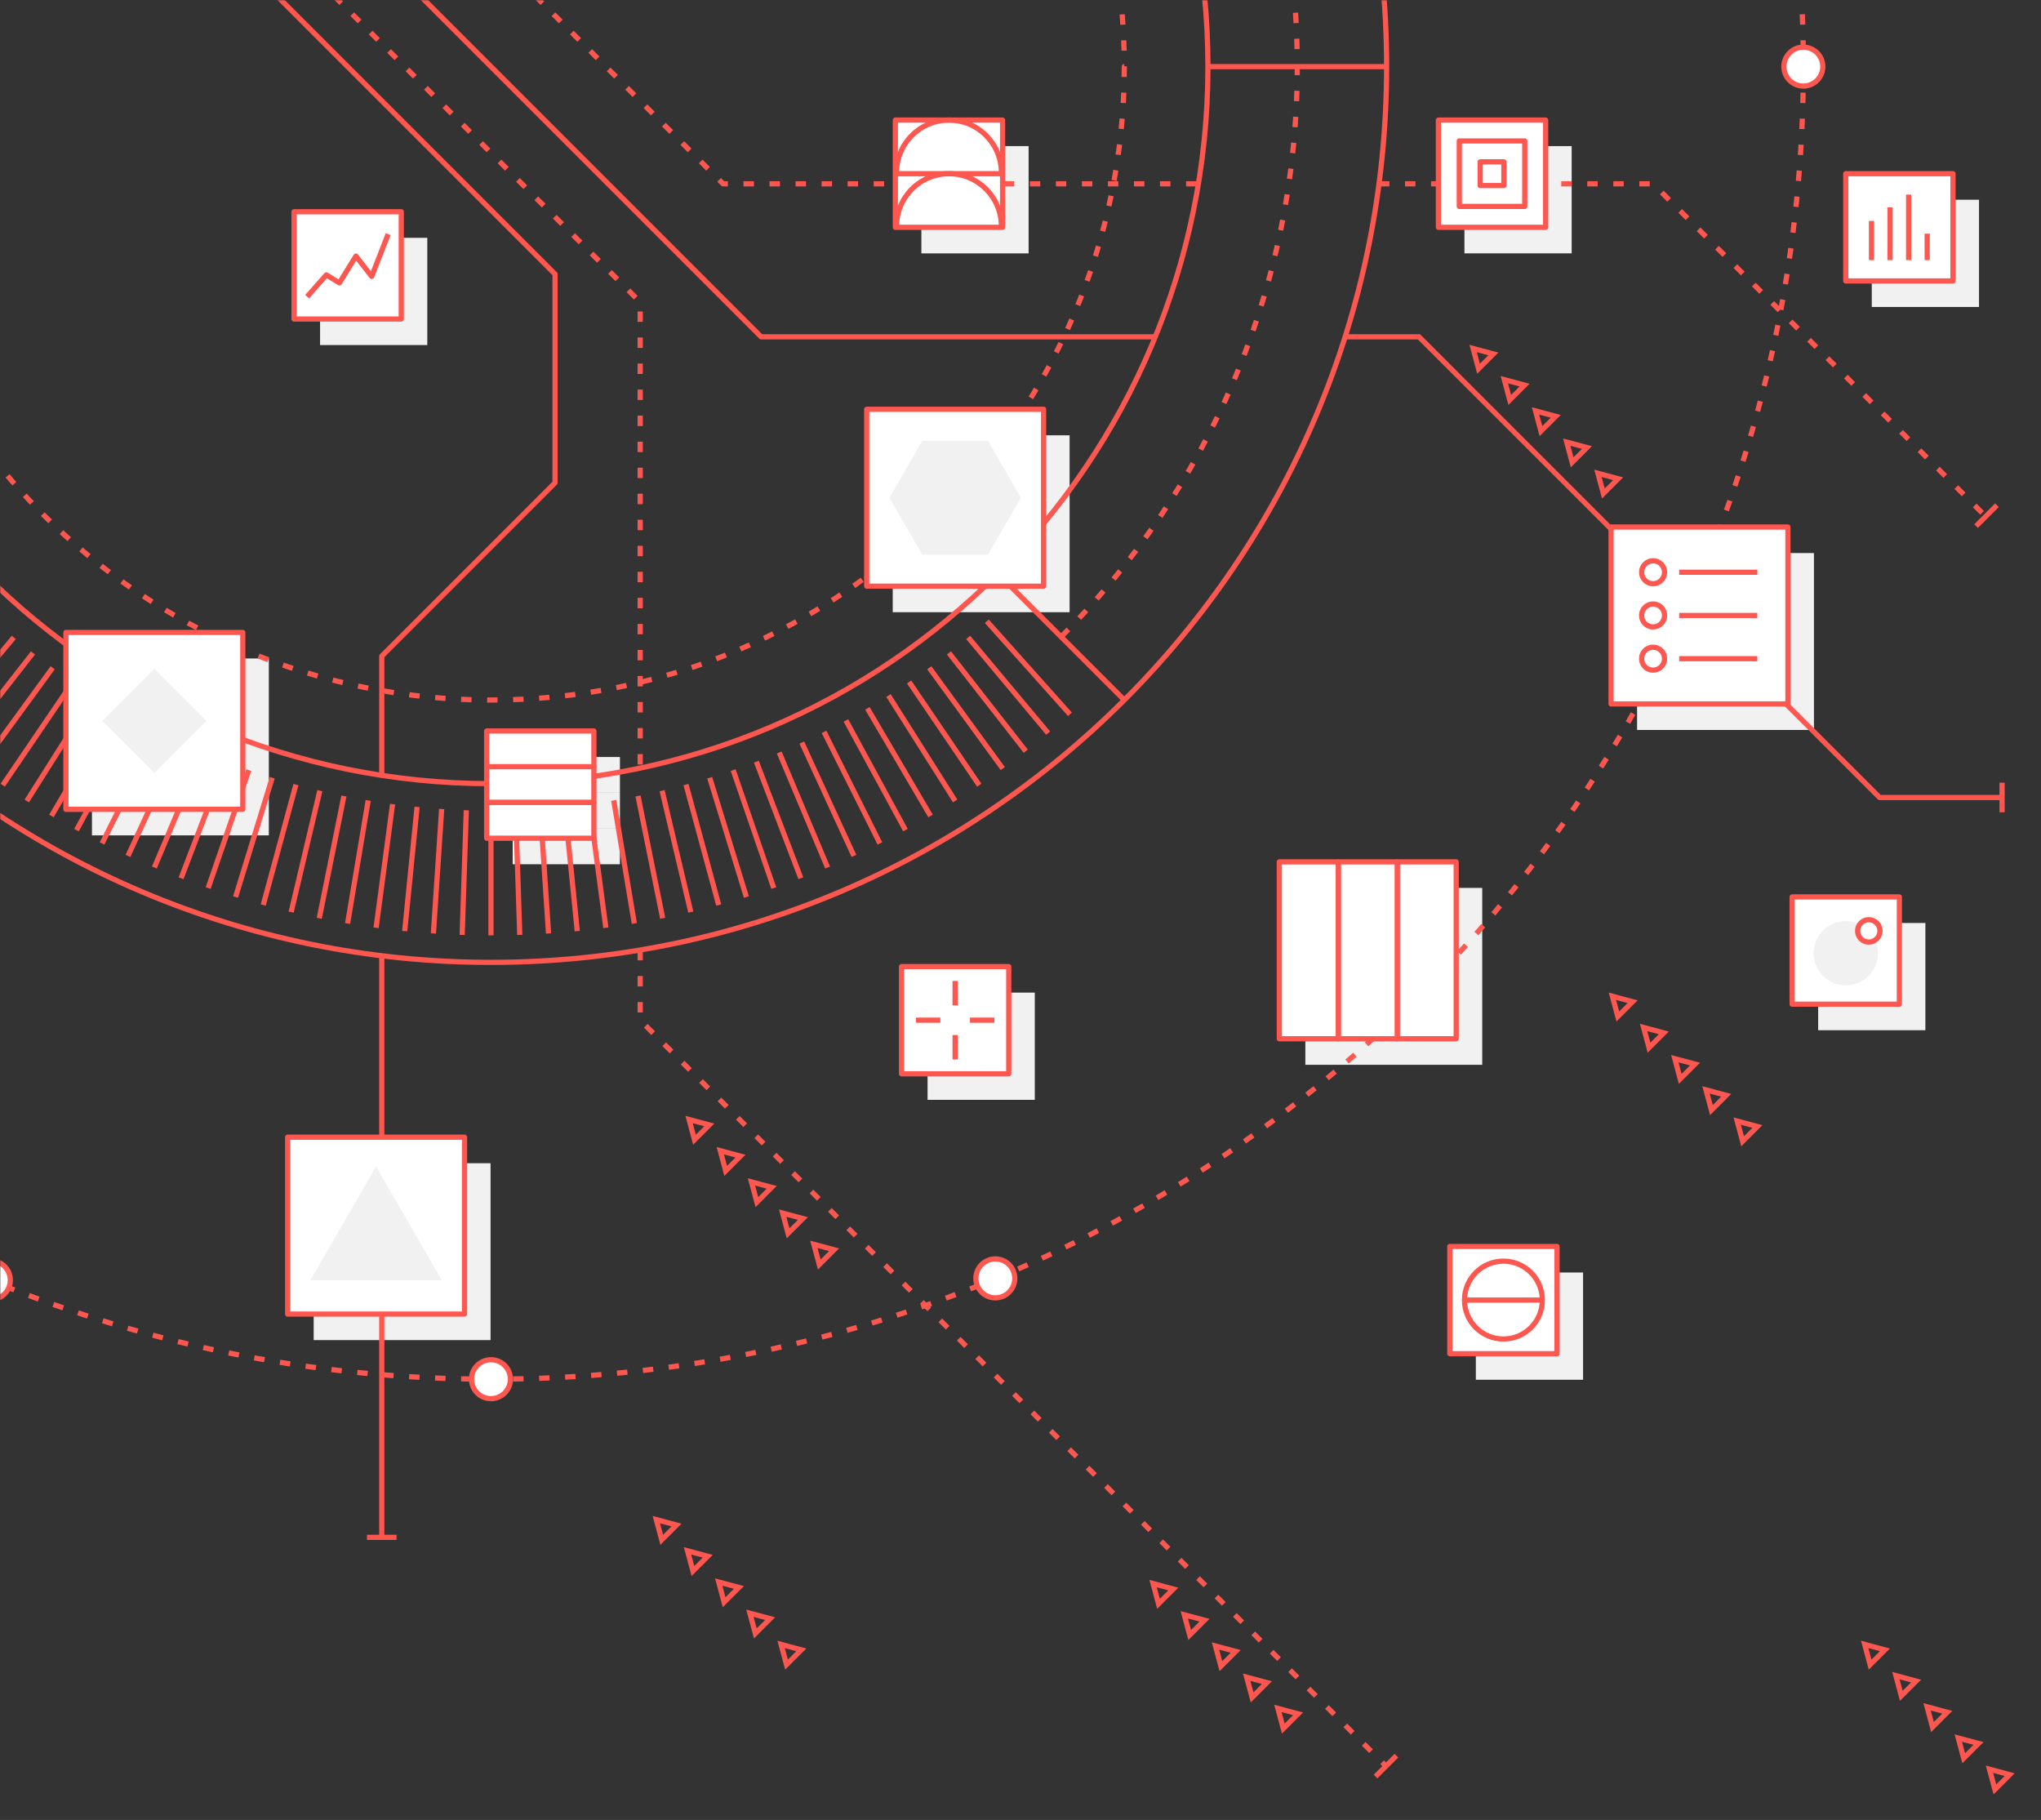 <svg xmlns="http://www.w3.org/2000/svg" xmlns:xlink="http://www.w3.org/1999/xlink" width="784" height="699" viewBox="0 0 784 699">
    <rect x="0" y="0" width="784" height="699" fill="#333333" stroke="none"/>
    <defs>
        <path id="a" d="M0 0h784v699H0z"/>
        <path id="c" d="M0 1177h1097.902V.785H0z"/>
    </defs>
    <g fill="none" fill-rule="evenodd">
        <mask id="b" fill="#fff">
            <use xlink:href="#a"/>
        </mask>
        <g mask="url(#b)">
            <path fill="#F1F1F1" d="M562.529 97.307h41.19v-41.19h-41.19zM342.923 235.133h67.94v-67.94h-67.94zM628.845 280.353h67.94v-67.94h-67.94zM566.908 529.923h41.19v-41.19h-41.19zM120.495 514.7h67.94v-67.94h-67.94zM546.712 408.961h22.646v-67.94h-22.646zM524.064 408.961h22.647v-67.94h-22.647zM501.417 408.961h22.647v-67.94h-22.647zM35.323 320.842h67.94v-67.94h-67.94zM718.997 117.904h41.19v-41.19h-41.19zM196.938 304.48h41.19v-13.729h-41.19z"/>
            <path fill="#F1F1F1" d="M196.938 318.21h41.19v-13.73h-41.19zM196.938 331.94h41.19v-13.729h-41.19zM122.947 132.521h41.19v-41.19h-41.19zM353.926 97.31h41.19V56.12h-41.19zM698.402 395.674h41.19v-41.19h-41.19zM356.298 422.424h41.19v-41.19h-41.19z"/>
            <path stroke="#FD5750" stroke-linejoin="round" stroke-width="2" d="M516.701 129.361h28.356l176.948 176.94h47.041M161.381-1.624l130.985 130.985h151.412"/>
            <path stroke="#FD5750" stroke-dasharray="4,6" stroke-linejoin="round" stroke-width="2" d="M245.916 364.866v26.961l286.478 286.477M128.241-1.632l117.674 117.675v178.964M529.71 70.597h105.287l127.48 127.487M205.513-1.632l72.229 72.23h182.595"/>
            <path stroke="#FD5750" stroke-linejoin="round" stroke-width="2" d="M146.645 590.458V367.081M106.316-1.624l106.889 106.896v80.158l-66.56 66.559v45.824M140.968 590.459h11.353M528.38 682.318l8.027-8.028M769.046 311.979v-11.354M759.058 202.058l8.028-8.028"/>
            <g transform="translate(-324 -487.79)">
                <path stroke="#FD5750" stroke-linejoin="round" stroke-width="2" d="M707.34 708.116c-49.84 49.84-118.695 80.66-194.74 80.66-76.047 0-144.903-30.82-194.74-80.66-49.839-49.838-80.668-118.687-80.668-194.739 0-76.054 30.83-144.902 80.667-194.74 49.838-49.839 118.694-80.66 194.74-80.66s144.901 30.821 194.74 80.66C757.17 368.475 788 437.323 788 513.377c0 76.052-30.829 144.901-80.66 194.74zm48.531-438.01c-62.263-62.264-148.268-100.77-243.272-100.77-95.004 0-181.016 38.506-243.272 100.77-62.263 62.254-100.769 148.267-100.769 243.271 0 95.004 38.506 181.015 100.77 243.271 62.255 62.256 148.267 100.762 243.271 100.762 95.004 0 181.01-38.506 243.272-100.762 62.255-62.256 100.762-148.267 100.762-243.27 0-95.005-38.507-181.018-100.762-243.273zM856.633 513.377h-68.634M755.87 756.648l-48.531-48.532"/>
                <path stroke="#FD5750" stroke-dasharray="4,6" stroke-linejoin="round" stroke-width="2" d="M731.605 732.383c56.047-56.047 90.708-133.481 90.708-219.006s-34.661-162.96-90.708-219.006"/>
                <path stroke="#FD5750" stroke-linejoin="round" stroke-width="2" d="M512.595 799.133v47.92M522.07 798.976l1.588 47.894M531.533 798.505l3.176 47.815M540.976 797.72l4.76 47.684M550.387 796.622l6.338 47.5M559.758 795.214l7.909 47.264M569.076 793.495l9.472 46.976M578.332 791.468l11.024 46.636M587.516 789.136l12.564 46.244M596.617 786.5l14.09 45.803M605.627 783.564l15.6 45.31M614.533 780.331l17.095 44.768M623.328 776.805l18.57 44.177M632.001 772.988l20.024 43.536M640.543 768.887L662 811.736M648.943 764.504l22.866 42.114M657.194 759.845l24.25 41.333M665.287 754.915l25.606 40.506M673.21 749.72l26.936 39.635M680.958 744.265l28.234 38.72M688.52 738.556l29.503 37.763M695.89 732.599l30.738 36.764M703.057 726.401l31.94 35.725M503.121 798.976l-1.589 47.894M493.657 798.505l-3.176 47.815M484.214 797.72l-4.759 47.684M474.803 796.622l-6.338 47.5M465.433 795.214l-7.91 47.264M456.114 793.495l-9.472 46.976M446.859 791.468l-11.024 46.636M437.675 789.136L425.11 835.38M428.573 786.5l-14.09 45.803M419.564 783.564l-15.602 45.31M410.657 780.331l-17.095 44.768M401.863 776.805l-18.57 44.177M393.19 772.988l-20.024 43.536M384.648 768.887l-21.457 42.849M376.247 764.504l-22.865 42.114M367.996 759.845l-24.25 41.333M359.904 754.915l-25.606 40.506M351.98 749.72l-26.935 39.635M344.232 744.265l-28.234 38.72M336.67 738.556l-29.502 37.763M329.3 732.599l-30.738 36.764"/>
                <path stroke="#FD5750" stroke-dasharray="3.996,5.995" stroke-linejoin="round" stroke-width="2" d="M755.87 513.377c0 134.359-108.92 243.279-243.278 243.279-134.36 0-243.28-108.92-243.28-243.28 0-134.358 108.92-243.278 243.28-243.278 134.359 0 243.279 108.92 243.279 243.279z"/>
                <path stroke="#FD5750" stroke-dasharray="3.997,5.996" stroke-linejoin="round" stroke-width="2" d="M1016.713 513.377c0 278.418-225.703 504.12-504.122 504.12-278.418 0-504.12-225.702-504.12-504.12 0-278.42 225.702-504.121 504.12-504.121 278.42 0 504.122 225.702 504.122 504.12z"/>
                <path fill="#FFF" d="M1024.183 513.377a7.47 7.47 0 1 1-14.941-.002 7.47 7.47 0 0 1 14.941.002"/>
                <path stroke="#FD5750" stroke-linejoin="round" stroke-width="2" d="M1024.183 513.377a7.47 7.47 0 1 1-14.941-.002 7.47 7.47 0 0 1 14.941.002z"/>
                <path fill="#FFF" d="M874.341 875.127a7.47 7.47 0 1 1-10.563-10.565 7.47 7.47 0 0 1 10.563 10.565"/>
                <path stroke="#FD5750" stroke-linejoin="round" stroke-width="2" d="M874.341 875.127a7.47 7.47 0 1 1-10.563-10.565 7.47 7.47 0 0 1 10.563 10.565z"/>
                <path fill="#FFF" d="M512.591 1024.968a7.47 7.47 0 1 1 0-14.94 7.47 7.47 0 1 1 0 14.94"/>
                <path stroke="#FD5750" stroke-linejoin="round" stroke-width="2" d="M512.591 1024.968a7.47 7.47 0 1 1 0-14.94 7.47 7.47 0 1 1 0 14.94z"/>
                <path fill="#FFF" d="M985.594 708.297a7.47 7.47 0 1 1-13.814-5.693 7.47 7.47 0 0 1 13.814 5.693"/>
                <path stroke="#FD5750" stroke-linejoin="round" stroke-width="2" d="M985.594 708.297a7.47 7.47 0 1 1-13.814-5.693 7.47 7.47 0 0 1 13.814 5.693z"/>
                <path fill="#FFF" d="M709.226 985.67a7.47 7.47 0 1 1-5.743-13.792 7.47 7.47 0 0 1 5.743 13.792"/>
                <path stroke="#FD5750" stroke-linejoin="round" stroke-width="2" d="M709.226 985.67a7.47 7.47 0 1 1-5.743-13.792 7.47 7.47 0 0 1 5.743 13.792z"/>
                <path fill="#FFF" d="M317.671 986.38a7.47 7.47 0 1 1 5.692-13.813 7.47 7.47 0 0 1-5.692 13.813"/>
                <path stroke="#FD5750" stroke-linejoin="round" stroke-width="2" d="M317.671 986.38a7.47 7.47 0 1 1 5.692-13.813 7.47 7.47 0 0 1-5.692 13.813z"/>
                <mask id="d" fill="#fff">
                    <use xlink:href="#c"/>
                </mask>
                <path fill="#FFF" d="M876.529 575.097h41.19v-41.19h-41.19z" mask="url(#d)"/>
                <path stroke="#FD5750" stroke-linejoin="round" stroke-width="2" d="M876.529 575.097h41.19v-41.19h-41.19z" mask="url(#d)"/>
                <path fill="#FFF" d="M884.552 567.074h25.145v-25.145h-25.145z" mask="url(#d)"/>
                <path stroke="#FD5750" stroke-linejoin="round" stroke-width="2" d="M884.552 567.074h25.145v-25.145h-25.145z" mask="url(#d)"/>
                <path fill="#FFF" d="M892.574 559.052h9.1v-9.1h-9.1z" mask="url(#d)"/>
                <path stroke="#FD5750" stroke-linejoin="round" stroke-width="2" d="M892.574 559.052h9.1v-9.1h-9.1z" mask="url(#d)"/>
                <path fill="#FFF" d="M656.923 712.923h67.94v-67.94h-67.94z" mask="url(#d)"/>
                <path stroke="#FD5750" stroke-linejoin="round" stroke-width="2" d="M656.923 712.923h67.94v-67.94h-67.94z" mask="url(#d)"/>
                <path fill="#F1F1F1" d="M703.513 657.094h-25.24l-12.622 21.859 12.621 21.86h25.241l12.621-21.86z" mask="url(#d)"/>
                <path fill="#FFF" d="M942.845 758.143h67.94v-67.94h-67.94z" mask="url(#d)"/>
                <path stroke="#FD5750" stroke-linejoin="round" stroke-width="2" d="M942.845 758.143h67.94v-67.94h-67.94z" mask="url(#d)"/>
                <path fill="#FFF" d="M963.39 707.574a4.394 4.394 0 1 1-8.788 0 4.394 4.394 0 0 1 8.788 0" mask="url(#d)"/>
                <path stroke="#FD5750" stroke-linejoin="round" stroke-width="2" d="M963.39 707.574a4.394 4.394 0 1 1-8.788 0 4.394 4.394 0 0 1 8.788 0z" mask="url(#d)"/>
                <g mask="url(#d)">
                    <path fill="#FFF" d="M969.004 707.574h30.023"/>
                    <path stroke="#FD5750" stroke-linejoin="round" stroke-width="2" d="M969.004 707.574h30.023"/>
                </g>
                <path fill="#FFF" d="M963.39 724.173a4.394 4.394 0 1 1-8.789 0 4.394 4.394 0 0 1 8.789 0" mask="url(#d)"/>
                <path stroke="#FD5750" stroke-linejoin="round" stroke-width="2" d="M963.39 724.173a4.394 4.394 0 1 1-8.789 0 4.394 4.394 0 0 1 8.789 0z" mask="url(#d)"/>
                <g mask="url(#d)">
                    <path fill="#FFF" d="M969.004 724.173h30.023"/>
                    <path stroke="#FD5750" stroke-linejoin="round" stroke-width="2" d="M969.004 724.173h30.023"/>
                </g>
                <path fill="#FFF" d="M963.39 740.77a4.394 4.394 0 1 1-8.788.001 4.394 4.394 0 0 1 8.788 0" mask="url(#d)"/>
                <path stroke="#FD5750" stroke-linejoin="round" stroke-width="2" d="M963.39 740.77a4.394 4.394 0 1 1-8.788.001 4.394 4.394 0 0 1 8.788 0z" mask="url(#d)"/>
                <g mask="url(#d)">
                    <path fill="#FFF" d="M969.004 740.77h30.023"/>
                    <path stroke="#FD5750" stroke-linejoin="round" stroke-width="2" d="M969.004 740.77h30.023"/>
                </g>
                <path fill="#FFF" d="M880.908 1007.713h41.19v-41.19h-41.19z" mask="url(#d)"/>
                <path stroke="#FD5750" stroke-linejoin="round" stroke-width="2" d="M880.908 1007.713h41.19v-41.19h-41.19zM886.548 987.117h29.91" mask="url(#d)"/>
                <path stroke="#FD5750" stroke-linejoin="round" stroke-width="2" d="M916.457 987.117c0 8.26-6.695 14.955-14.955 14.955-8.259 0-14.955-6.695-14.955-14.955 0-8.259 6.696-14.955 14.955-14.955 8.26 0 14.955 6.696 14.955 14.955z" mask="url(#d)"/>
                <path fill="#FFF" d="M434.495 992.49h67.94v-67.94h-67.94z" mask="url(#d)"/>
                <path stroke="#FD5750" stroke-linejoin="round" stroke-width="2" d="M434.495 992.49h67.94v-67.94h-67.94z" mask="url(#d)"/>
                <path fill="#F1F1F1" d="M468.465 935.787l-25.244 43.724h50.488z" mask="url(#d)"/>
                <path fill="#FFF" d="M860.712 886.751h22.646v-67.94h-22.646z" mask="url(#d)"/>
                <path stroke="#FD5750" stroke-linejoin="round" stroke-width="2" d="M860.712 886.751h22.646v-67.94h-22.646z" mask="url(#d)"/>
                <path fill="#FFF" d="M838.064 886.751h22.647v-67.94h-22.647z" mask="url(#d)"/>
                <path stroke="#FD5750" stroke-linejoin="round" stroke-width="2" d="M838.064 886.751h22.647v-67.94h-22.647z" mask="url(#d)"/>
                <path fill="#FFF" d="M815.417 886.751h22.647v-67.94h-22.647z" mask="url(#d)"/>
                <path stroke="#FD5750" stroke-linejoin="round" stroke-width="2" d="M815.417 886.751h22.647v-67.94h-22.647z" mask="url(#d)"/>
                <path fill="#FFF" d="M349.323 798.632h67.94v-67.94h-67.94z" mask="url(#d)"/>
                <path stroke="#FD5750" stroke-linejoin="round" stroke-width="2" d="M349.323 798.632h67.94v-67.94h-67.94z" mask="url(#d)"/>
                <path fill="#F1F1F1" d="M383.293 784.644l-19.983-19.982 19.983-19.984 19.983 19.984z" mask="url(#d)"/>
                <path fill="#FFF" d="M1032.997 595.694h41.19v-41.19h-41.19z" mask="url(#d)"/>
                <path stroke="#FD5750" stroke-linejoin="round" stroke-width="2" d="M1032.997 595.694h41.19v-41.19h-41.19z" mask="url(#d)"/>
                <g mask="url(#d)">
                    <path fill="#FFF" d="M1042.894 587.675v-15.016"/>
                    <path stroke="#FD5750" stroke-linejoin="round" stroke-width="2" d="M1042.894 587.675v-15.016"/>
                </g>
                <g mask="url(#d)">
                    <path fill="#FFF" d="M1050.026 587.675v-20.271"/>
                    <path stroke="#FD5750" stroke-linejoin="round" stroke-width="2" d="M1050.026 587.675v-20.271"/>
                </g>
                <g mask="url(#d)">
                    <path fill="#FFF" d="M1057.158 587.675v-25.15"/>
                    <path stroke="#FD5750" stroke-linejoin="round" stroke-width="2" d="M1057.158 587.675v-25.15"/>
                </g>
                <g mask="url(#d)">
                    <path fill="#FFF" d="M1064.29 587.675v-10.136"/>
                    <path stroke="#FD5750" stroke-linejoin="round" stroke-width="2" d="M1064.29 587.675v-10.136"/>
                </g>
                <path fill="#FFF" d="M510.938 782.27h41.19v-13.729h-41.19z" mask="url(#d)"/>
                <path stroke="#FD5750" stroke-linejoin="round" stroke-width="2" d="M510.938 782.27h41.19v-13.729h-41.19z" mask="url(#d)"/>
                <path fill="#FFF" d="M510.938 796h41.19v-13.73h-41.19z" mask="url(#d)"/>
                <path stroke="#FD5750" stroke-linejoin="round" stroke-width="2" d="M510.938 796h41.19v-13.73h-41.19z" mask="url(#d)"/>
                <path fill="#FFF" d="M510.938 809.73h41.19v-13.729h-41.19z" mask="url(#d)"/>
                <path stroke="#FD5750" stroke-linejoin="round" stroke-width="2" d="M510.938 809.73h41.19v-13.729h-41.19z" mask="url(#d)"/>
                <path fill="#FFF" d="M436.947 610.311h41.19v-41.19h-41.19z" mask="url(#d)"/>
                <path stroke="#FD5750" stroke-linejoin="round" stroke-width="2" d="M436.947 610.311h41.19v-41.19h-41.19z" mask="url(#d)"/>
                <path stroke="#FD5750" stroke-linejoin="round" stroke-width="2" d="M441.976 601.72l7.387-8.356 5.013 3.08 6.332-10.288 6.068 7.782 6.332-16.226" mask="url(#d)"/>
                <path fill="#FFF" d="M667.926 575.1h41.19v-41.19h-41.19z" mask="url(#d)"/>
                <path stroke="#FD5750" stroke-linejoin="round" stroke-width="2" d="M667.926 575.1h41.19v-41.19h-41.19zM709.116 554.504h-41.19" mask="url(#d)"/>
                <path stroke="#FD5750" stroke-linejoin="round" stroke-width="2" d="M708.645 575.098c.011-.147.011-.307.011-.465 0-11.12-9.022-20.131-20.13-20.131-11.12 0-20.13 9.01-20.13 20.13 0 .159 0 .319.01.466M668.406 554.502c-.011-.147-.011-.307-.011-.465 0-11.12 9.01-20.131 20.13-20.131 11.109 0 20.13 9.01 20.13 20.13 0 .159 0 .319-.01.466" mask="url(#d)"/>
                <path fill="#FFF" d="M1012.402 873.464h41.19v-41.19h-41.19z" mask="url(#d)"/>
                <path stroke="#FD5750" stroke-linejoin="round" stroke-width="2" d="M1012.402 873.464h41.19v-41.19h-41.19z" mask="url(#d)"/>
                <path fill="#F1F1F1" d="M1045.338 853.902c0 6.816-5.525 12.342-12.341 12.342-6.816 0-12.341-5.526-12.341-12.342 0-6.815 5.525-12.34 12.341-12.34 6.816 0 12.341 5.525 12.341 12.34" mask="url(#d)"/>
                <path fill="#FFF" d="M1046.139 845.321a4.284 4.284 0 1 1-8.568-.001 4.284 4.284 0 0 1 8.568.001" mask="url(#d)"/>
                <path stroke="#FD5750" stroke-linejoin="round" stroke-width="2" d="M1046.139 845.321a4.284 4.284 0 1 1-8.568-.001 4.284 4.284 0 0 1 8.568.001z" mask="url(#d)"/>
                <path fill="#FFF" d="M670.298 900.214h41.19v-41.19h-41.19z" mask="url(#d)"/>
                <path stroke="#FD5750" stroke-linejoin="round" stroke-width="2" d="M670.298 900.214h41.19v-41.19h-41.19zM690.887 894.688v-9.385M690.887 873.934v-9.385M685.208 879.613h-9.385M705.963 879.613h-9.385" mask="url(#d)"/>
                <path stroke="#FD5750" stroke-width="2" d="M1088.21 1167.308l7.76 2.079-5.68 5.682zM1076.226 1155.323l7.76 2.08-5.68 5.681zM1064.241 1143.339l7.761 2.08-5.68 5.68zM1052.257 1131.355l7.76 2.08-5.68 5.68zM1040.273 1119.371l7.761 2.079-5.68 5.682zM624.045 1119.371l7.76 2.079-5.681 5.682zM612.06 1107.387l7.761 2.079-5.68 5.682zM600.076 1095.402l7.76 2.08-5.68 5.681zM588.092 1083.418l7.761 2.08-5.681 5.68zM576.108 1071.435l7.76 2.079-5.68 5.68zM991.304 918.367l7.76 2.08-5.68 5.681zM979.32 906.384l7.76 2.079-5.68 5.68zM967.336 894.4l7.76 2.078-5.681 5.682zM955.351 882.415l7.761 2.079-5.68 5.682zM943.367 870.43l7.76 2.08-5.68 5.682zM636.63 965.7l7.76 2.08-5.682 5.68zM624.645 953.715l7.76 2.08-5.68 5.68zM612.66 941.731l7.761 2.08-5.68 5.681zM600.677 929.747l7.76 2.079-5.68 5.682zM588.692 917.763l7.761 2.079-5.68 5.682zM814.869 1143.94l7.76 2.078-5.68 5.682zM802.885 1131.955l7.76 2.08-5.681 5.681zM790.9 1119.97l7.762 2.08-5.681 5.682zM778.916 1107.987l7.761 2.08-5.68 5.681zM766.932 1096.003l7.761 2.079-5.68 5.682zM937.808 669.577l7.76 2.08-5.681 5.681zM925.823 657.594l7.761 2.079-5.68 5.68zM913.84 645.61l7.76 2.078-5.68 5.682zM901.855 633.625l7.761 2.079-5.68 5.682zM889.87 621.64l7.762 2.08-5.681 5.682z" mask="url(#d)"/>
            </g>
        </g>
    </g>
</svg>
